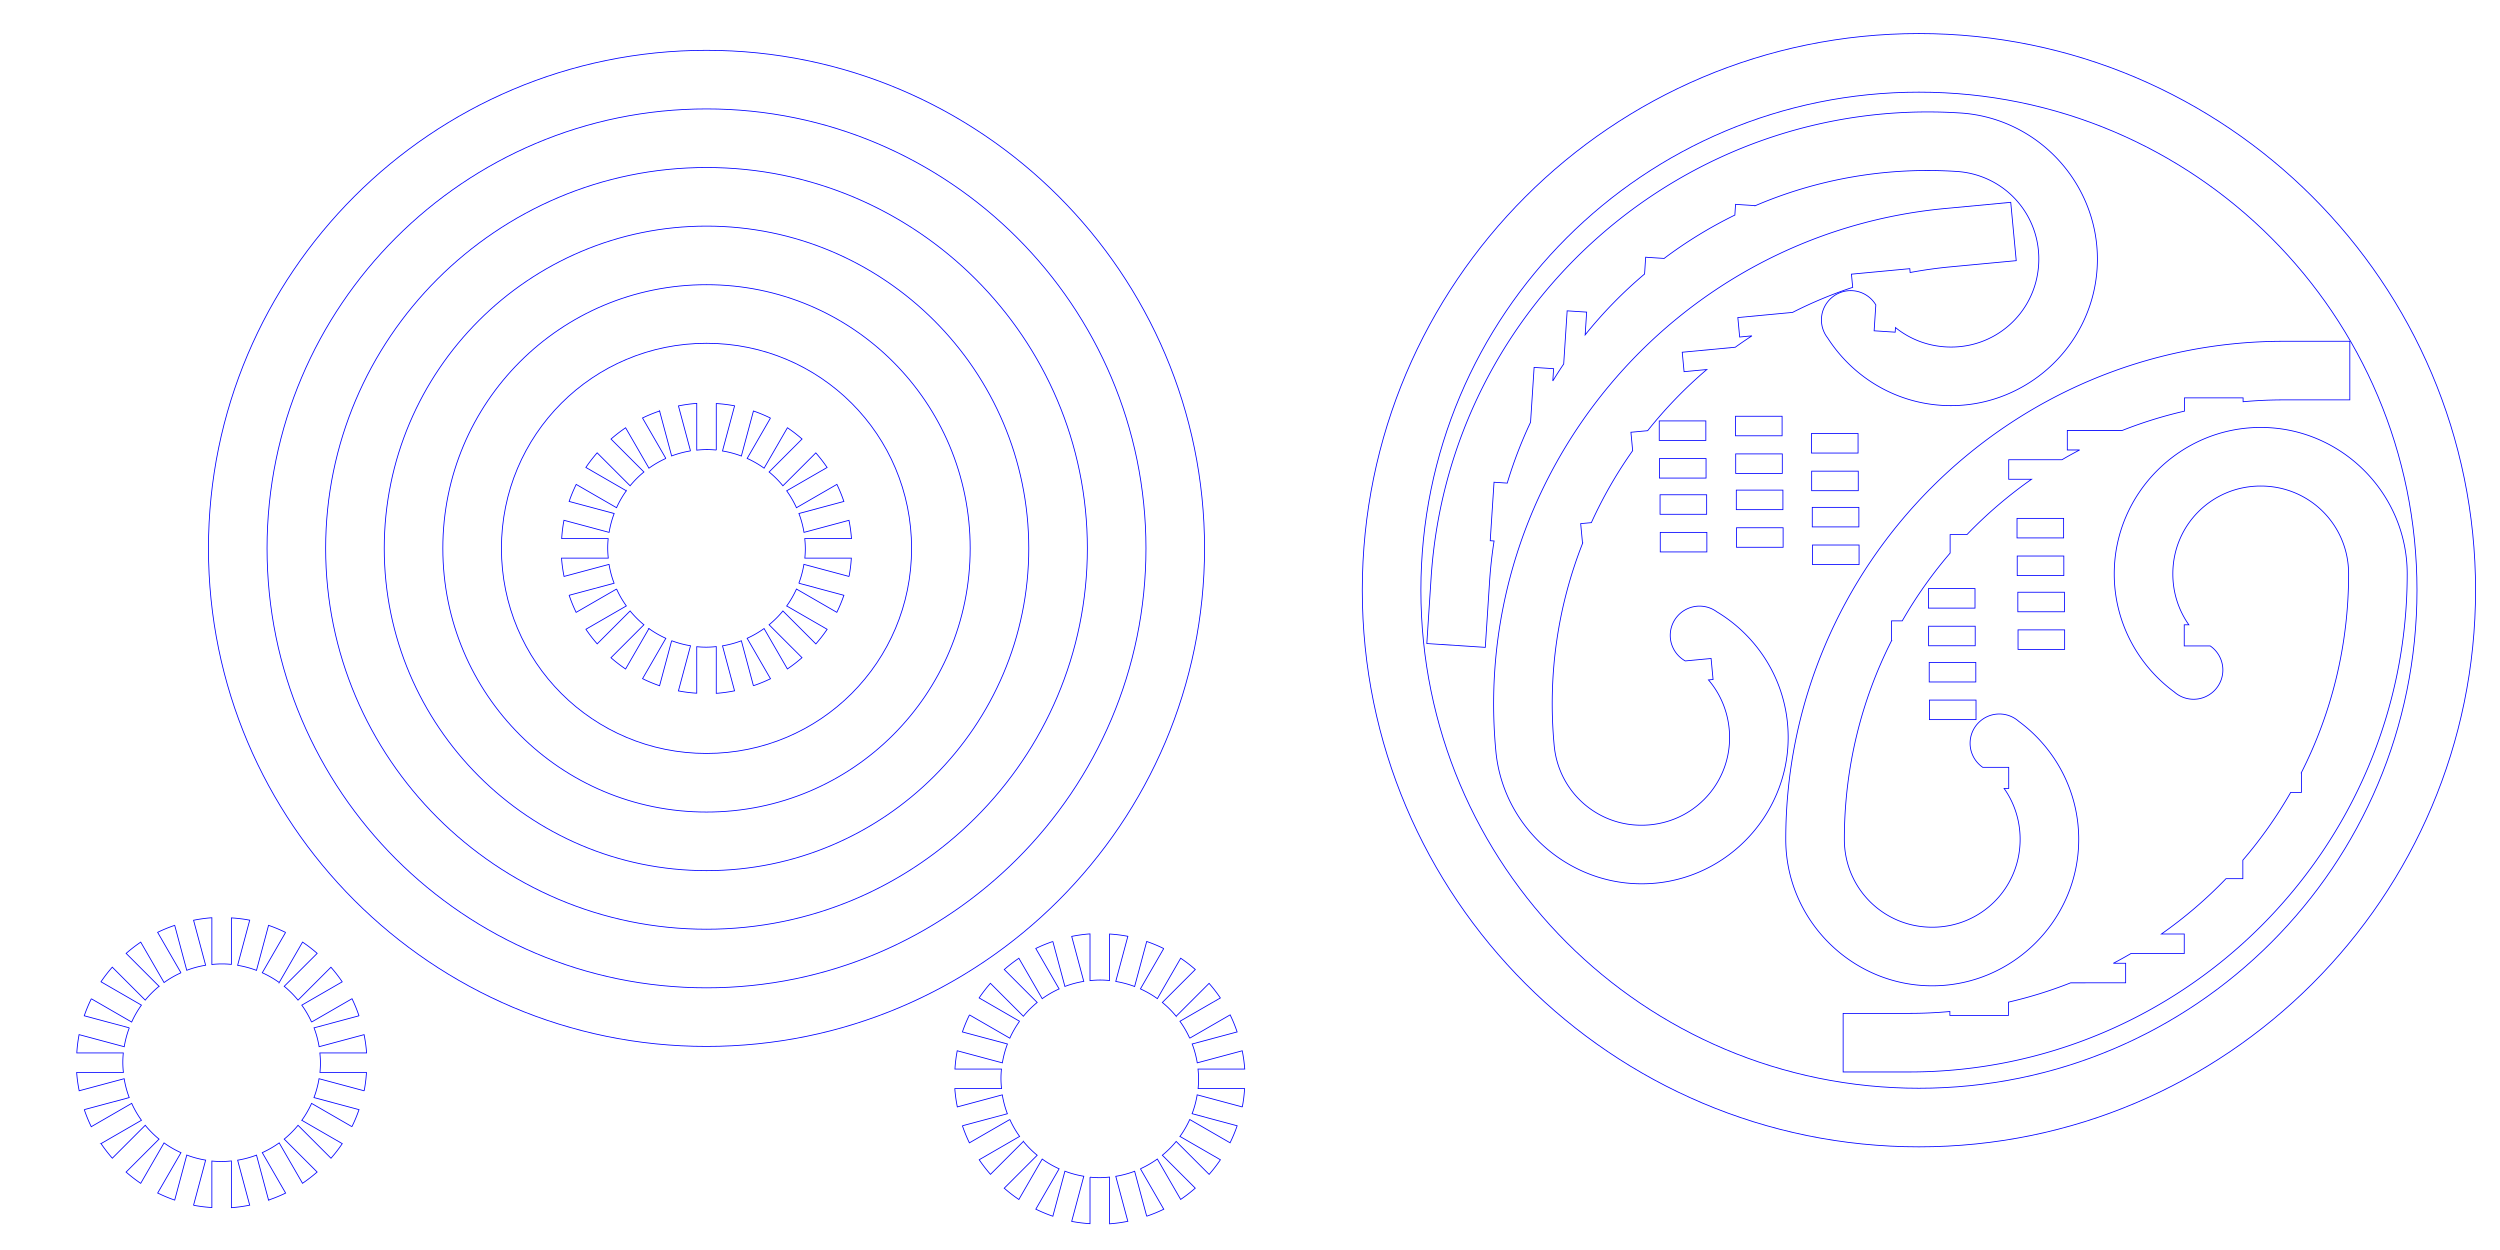 <?xml version="1.0" encoding="UTF-8" standalone="no"?>
<!-- Created with Inkscape (http://www.inkscape.org/) -->

<svg
   xmlns:osb="http://www.openswatchbook.org/uri/2009/osb"
   xmlns:dc="http://purl.org/dc/elements/1.1/"
   xmlns:cc="http://creativecommons.org/ns#"
   xmlns:rdf="http://www.w3.org/1999/02/22-rdf-syntax-ns#"
   xmlns:svg="http://www.w3.org/2000/svg"
   xmlns="http://www.w3.org/2000/svg"
   xmlns:sodipodi="http://sodipodi.sourceforge.net/DTD/sodipodi-0.dtd"
   xmlns:inkscape="http://www.inkscape.org/namespaces/inkscape"
   width="32in"
   height="16in"
   viewBox="0 0 812.8 406.4"
   version="1.1"
   id="svg8"
   inkscape:version="0.92.4 (5da689c313, 2019-01-14)"
   sodipodi:docname="bowl-sketch.svg">
  <defs
     id="defs2">
    <linearGradient
       id="linearGradient874"
       osb:paint="solid">
      <stop
         style="stop-color:#000000;stop-opacity:1;"
         offset="0"
         id="stop872" />
    </linearGradient>
  </defs>
  <sodipodi:namedview
     id="base"
     pagecolor="#ffffff"
     bordercolor="#666666"
     borderopacity="1.0"
     inkscape:pageopacity="0.0"
     inkscape:pageshadow="2"
     inkscape:zoom="0.35355339"
     inkscape:cx="1311.0386"
     inkscape:cy="1125.8637"
     inkscape:document-units="in"
     inkscape:current-layer="layer1"
     showgrid="false"
     inkscape:window-width="1920"
     inkscape:window-height="1017"
     inkscape:window-x="-8"
     inkscape:window-y="-8"
     inkscape:window-maximized="1"
     units="in"
     inkscape:snap-bbox="true"
     inkscape:snap-bbox-midpoints="true"
     inkscape:snap-bbox-edge-midpoints="true"
     inkscape:snap-center="true"
     inkscape:bbox-nodes="true"
     inkscape:snap-smooth-nodes="true"
     inkscape:snap-intersection-paths="true"
     inkscape:snap-midpoints="true"
     inkscape:snap-global="false" />
  <g
     inkscape:label="Layer 1"
     inkscape:groupmode="layer"
     id="layer1"
     transform="translate(0,109.4)">
    <path
       inkscape:connector-curvature="0"
       style="opacity:1;fill:none;fill-opacity:1;stroke:#0000ff;stroke-width:0.265;stroke-linecap:square;stroke-linejoin:miter;stroke-miterlimit:4;stroke-dasharray:none;stroke-opacity:1"
       d="m 226.526,21.752 a 47.247,47.247 0 0 0 -5.948,0.82 l 3.918,14.623 a 32.128,32.128 0 0 0 -6.133,1.646 l -3.915,-14.611 a 47.247,47.247 0 0 0 -5.553,2.27 l 7.59,13.146 a 32.128,32.128 0 0 0 -5.499,3.175 l -7.586,-13.139 a 47.247,47.247 0 0 0 -4.745,3.667 l 10.7,10.7 a 32.128,32.128 0 0 0 -4.492,4.488 l -10.715,-10.715 a 47.247,47.247 0 0 0 -3.667,4.753 l 13.144,7.589 a 32.128,32.128 0 0 0 -3.173,5.5 l -13.112,-7.571 a 47.247,47.247 0 0 0 -2.303,5.537 l 14.643,3.923 a 32.128,32.128 0 0 0 -1.644,6.134 l -14.677,-3.933 a 47.247,47.247 0 0 0 -0.744,5.956 h 15.119 a 32.128,32.128 0 0 0 -0.159,3.175 32.128,32.128 0 0 0 0.19,3.175 H 182.566 a 47.247,47.247 0 0 0 0.82,5.948 l 14.623,-3.918 a 32.128,32.128 0 0 0 1.646,6.133 l -14.612,3.915 a 47.247,47.247 0 0 0 2.27,5.553 l 13.146,-7.59 a 32.128,32.128 0 0 0 3.175,5.499 l -13.139,7.586 a 47.247,47.247 0 0 0 3.667,4.746 l 10.7,-10.7 a 32.128,32.128 0 0 0 4.489,4.492 l -10.715,10.715 a 47.247,47.247 0 0 0 4.753,3.666 l 7.589,-13.144 a 32.128,32.128 0 0 0 5.5,3.174 l -7.571,13.112 a 47.247,47.247 0 0 0 5.536,2.303 l 3.923,-14.643 a 32.128,32.128 0 0 0 6.134,1.644 l -3.933,14.677 a 47.247,47.247 0 0 0 5.956,0.744 v -15.119 a 32.128,32.128 0 0 0 3.175,0.159 32.128,32.128 0 0 0 3.175,-0.19 v 15.197 a 47.247,47.247 0 0 0 5.947,-0.82 l -3.918,-14.623 a 32.128,32.128 0 0 0 6.133,-1.646 l 3.915,14.611 a 47.247,47.247 0 0 0 5.553,-2.27 l -7.59,-13.147 a 32.128,32.128 0 0 0 5.499,-3.175 l 7.586,13.139 a 47.247,47.247 0 0 0 4.746,-3.667 L 250.047,93.724 a 32.128,32.128 0 0 0 4.492,-4.489 l 10.715,10.715 a 47.247,47.247 0 0 0 3.667,-4.753 l -13.145,-7.589 a 32.128,32.128 0 0 0 3.173,-5.5 l 13.113,7.571 a 47.247,47.247 0 0 0 2.303,-5.536 l -14.643,-3.924 a 32.128,32.128 0 0 0 1.645,-6.133 l 14.677,3.933 a 47.247,47.247 0 0 0 0.744,-5.956 H 261.67 a 32.128,32.128 0 0 0 0.159,-3.175 32.128,32.128 0 0 0 -0.19,-3.175 h 15.196 a 47.247,47.247 0 0 0 -0.82,-5.948 l -14.622,3.918 a 32.128,32.128 0 0 0 -1.646,-6.133 l 14.611,-3.915 a 47.247,47.247 0 0 0 -2.269,-5.553 l -13.147,7.59 a 32.128,32.128 0 0 0 -3.176,-5.499 l 13.14,-7.586 a 47.247,47.247 0 0 0 -3.668,-4.745 l -10.7,10.7 a 32.128,32.128 0 0 0 -4.489,-4.492 l 10.715,-10.715 a 47.247,47.247 0 0 0 -4.754,-3.666 l -7.589,13.144 a 32.128,32.128 0 0 0 -5.5,-3.173 l 7.571,-13.113 a 47.247,47.247 0 0 0 -5.536,-2.303 l -3.924,14.643 a 32.128,32.128 0 0 0 -6.133,-1.644 l 3.933,-14.677 a 47.247,47.247 0 0 0 -5.956,-0.744 v 15.119 a 32.128,32.128 0 0 0 -3.175,-0.159 32.128,32.128 0 0 0 -3.175,0.19 z"
       id="path872" />
    <rect
       style="opacity:1;fill:none;fill-opacity:1;stroke:#0000ff;stroke-width:0.265;stroke-linecap:square;stroke-linejoin:miter;stroke-miterlimit:4;stroke-dasharray:none;stroke-opacity:1"
       id="rect974"
       width="15.15"
       height="6.35"
       x="589.008"
       y="43.784" />
    <rect
       y="31.547"
       x="588.942"
       height="6.35"
       width="15.15"
       id="rect976"
       style="opacity:1;fill:none;fill-opacity:1;stroke:#0000ff;stroke-width:0.265;stroke-linecap:square;stroke-linejoin:miter;stroke-miterlimit:4;stroke-dasharray:none;stroke-opacity:1" />
    <rect
       y="67.795"
       x="589.273"
       height="6.35"
       width="15.15"
       id="rect978"
       style="opacity:1;fill:none;fill-opacity:1;stroke:#0000ff;stroke-width:0.265;stroke-linecap:square;stroke-linejoin:miter;stroke-miterlimit:4;stroke-dasharray:none;stroke-opacity:1" />
    <rect
       style="opacity:1;fill:none;fill-opacity:1;stroke:#0000ff;stroke-width:0.265;stroke-linecap:square;stroke-linejoin:miter;stroke-miterlimit:4;stroke-dasharray:none;stroke-opacity:1"
       id="rect980"
       width="15.15"
       height="6.35"
       x="589.207"
       y="55.558" />
    <rect
       y="38.171"
       x="564.312"
       height="6.35"
       width="15.15"
       id="rect982"
       style="opacity:1;fill:none;fill-opacity:1;stroke:#0000ff;stroke-width:0.265;stroke-linecap:square;stroke-linejoin:miter;stroke-miterlimit:4;stroke-dasharray:none;stroke-opacity:1" />
    <rect
       style="opacity:1;fill:none;fill-opacity:1;stroke:#0000ff;stroke-width:0.265;stroke-linecap:square;stroke-linejoin:miter;stroke-miterlimit:4;stroke-dasharray:none;stroke-opacity:1"
       id="rect984"
       width="15.15"
       height="6.35"
       x="564.246"
       y="25.934" />
    <rect
       style="opacity:1;fill:none;fill-opacity:1;stroke:#0000ff;stroke-width:0.265;stroke-linecap:square;stroke-linejoin:miter;stroke-miterlimit:4;stroke-dasharray:none;stroke-opacity:1"
       id="rect986"
       width="15.15"
       height="6.35"
       x="564.577"
       y="62.182" />
    <rect
       y="49.945"
       x="564.511"
       height="6.35"
       width="15.15"
       id="rect988"
       style="opacity:1;fill:none;fill-opacity:1;stroke:#0000ff;stroke-width:0.265;stroke-linecap:square;stroke-linejoin:miter;stroke-miterlimit:4;stroke-dasharray:none;stroke-opacity:1" />
    <rect
       style="opacity:1;fill:none;fill-opacity:1;stroke:#0000ff;stroke-width:0.265;stroke-linecap:square;stroke-linejoin:miter;stroke-miterlimit:4;stroke-dasharray:none;stroke-opacity:1"
       id="rect990"
       width="15.15"
       height="6.35"
       x="539.521"
       y="39.683" />
    <rect
       y="27.446"
       x="539.454"
       height="6.35"
       width="15.15"
       id="rect992"
       style="opacity:1;fill:none;fill-opacity:1;stroke:#0000ff;stroke-width:0.265;stroke-linecap:square;stroke-linejoin:miter;stroke-miterlimit:4;stroke-dasharray:none;stroke-opacity:1" />
    <rect
       y="63.694"
       x="539.785"
       height="6.35"
       width="15.15"
       id="rect994"
       style="opacity:1;fill:none;fill-opacity:1;stroke:#0000ff;stroke-width:0.265;stroke-linecap:square;stroke-linejoin:miter;stroke-miterlimit:4;stroke-dasharray:none;stroke-opacity:1" />
    <rect
       style="opacity:1;fill:none;fill-opacity:1;stroke:#0000ff;stroke-width:0.265;stroke-linecap:square;stroke-linejoin:miter;stroke-miterlimit:4;stroke-dasharray:none;stroke-opacity:1"
       id="rect996"
       width="15.15"
       height="6.35"
       x="539.719"
       y="51.457" />
    <rect
       y="94.199"
       x="627.029"
       height="6.35"
       width="15.15"
       id="rect998"
       style="opacity:1;fill:none;fill-opacity:1;stroke:#0000ff;stroke-width:0.265;stroke-linecap:square;stroke-linejoin:miter;stroke-miterlimit:4;stroke-dasharray:none;stroke-opacity:1" />
    <rect
       style="opacity:1;fill:none;fill-opacity:1;stroke:#0000ff;stroke-width:0.265;stroke-linecap:square;stroke-linejoin:miter;stroke-miterlimit:4;stroke-dasharray:none;stroke-opacity:1"
       id="rect1000"
       width="15.15"
       height="6.35"
       x="626.963"
       y="81.962" />
    <rect
       style="opacity:1;fill:none;fill-opacity:1;stroke:#0000ff;stroke-width:0.265;stroke-linecap:square;stroke-linejoin:miter;stroke-miterlimit:4;stroke-dasharray:none;stroke-opacity:1"
       id="rect1002"
       width="15.15"
       height="6.35"
       x="627.294"
       y="118.21" />
    <rect
       y="105.973"
       x="627.228"
       height="6.35"
       width="15.15"
       id="rect1004"
       style="opacity:1;fill:none;fill-opacity:1;stroke:#0000ff;stroke-width:0.265;stroke-linecap:square;stroke-linejoin:miter;stroke-miterlimit:4;stroke-dasharray:none;stroke-opacity:1" />
    <rect
       style="opacity:1;fill:none;fill-opacity:1;stroke:#0000ff;stroke-width:0.265;stroke-linecap:square;stroke-linejoin:miter;stroke-miterlimit:4;stroke-dasharray:none;stroke-opacity:1"
       id="rect1006"
       width="15.15"
       height="6.35"
       x="655.841"
       y="71.375" />
    <rect
       y="59.138"
       x="655.775"
       height="6.35"
       width="15.15"
       id="rect1008"
       style="opacity:1;fill:none;fill-opacity:1;stroke:#0000ff;stroke-width:0.265;stroke-linecap:square;stroke-linejoin:miter;stroke-miterlimit:4;stroke-dasharray:none;stroke-opacity:1" />
    <rect
       y="95.385"
       x="656.106"
       height="6.35"
       width="15.15"
       id="rect1010"
       style="opacity:1;fill:none;fill-opacity:1;stroke:#0000ff;stroke-width:0.265;stroke-linecap:square;stroke-linejoin:miter;stroke-miterlimit:4;stroke-dasharray:none;stroke-opacity:1" />
    <rect
       style="opacity:1;fill:none;fill-opacity:1;stroke:#0000ff;stroke-width:0.265;stroke-linecap:square;stroke-linejoin:miter;stroke-miterlimit:4;stroke-dasharray:none;stroke-opacity:1"
       id="rect1012"
       width="15.15"
       height="6.35"
       x="656.039"
       y="83.148" />
    <path
       style="color:#000000;font-style:normal;font-variant:normal;font-weight:normal;font-stretch:normal;font-size:medium;line-height:normal;font-family:sans-serif;font-variant-ligatures:normal;font-variant-position:normal;font-variant-caps:normal;font-variant-numeric:normal;font-variant-alternates:normal;font-feature-settings:normal;text-indent:0;text-align:start;text-decoration:none;text-decoration-line:none;text-decoration-style:solid;text-decoration-color:#000000;letter-spacing:normal;word-spacing:normal;text-transform:none;writing-mode:lr-tb;direction:ltr;text-orientation:mixed;dominant-baseline:auto;baseline-shift:baseline;text-anchor:start;white-space:normal;shape-padding:0;clip-rule:nonzero;display:inline;overflow:visible;visibility:visible;opacity:1;isolation:auto;mix-blend-mode:normal;color-interpolation:sRGB;color-interpolation-filters:linearRGB;solid-color:#000000;solid-opacity:1;vector-effect:none;fill:none;fill-opacity:1;fill-rule:nonzero;stroke:#0000ff;stroke-width:0.265;stroke-linecap:square;stroke-linejoin:miter;stroke-miterlimit:4;stroke-dasharray:none;stroke-dashoffset:0;stroke-opacity:1;color-rendering:auto;image-rendering:auto;shape-rendering:auto;text-rendering:auto;enable-background:accumulate"
       d="m 229.699,-93.038 c -89.316,1e-5 -161.924,72.61 -161.924,161.926 0,89.316 72.608,161.924 161.924,161.924 89.316,0 161.926,-72.608 161.926,-161.924 0,-89.316 -72.61,-161.926 -161.926,-161.926 z"
       id="circle845"
       inkscape:connector-curvature="0"
       sodipodi:nodetypes="sssss" />
    <path
       style="color:#000000;font-style:normal;font-variant:normal;font-weight:normal;font-stretch:normal;font-size:medium;line-height:normal;font-family:sans-serif;font-variant-ligatures:normal;font-variant-position:normal;font-variant-caps:normal;font-variant-numeric:normal;font-variant-alternates:normal;font-feature-settings:normal;text-indent:0;text-align:start;text-decoration:none;text-decoration-line:none;text-decoration-style:solid;text-decoration-color:#000000;letter-spacing:normal;word-spacing:normal;text-transform:none;writing-mode:lr-tb;direction:ltr;text-orientation:mixed;dominant-baseline:auto;baseline-shift:baseline;text-anchor:start;white-space:normal;shape-padding:0;clip-rule:nonzero;display:inline;overflow:visible;visibility:visible;opacity:1;isolation:auto;mix-blend-mode:normal;color-interpolation:sRGB;color-interpolation-filters:linearRGB;solid-color:#000000;solid-opacity:1;vector-effect:none;fill:none;fill-opacity:1;fill-rule:nonzero;stroke:#0000ff;stroke-width:0.265;stroke-linecap:square;stroke-linejoin:miter;stroke-miterlimit:4;stroke-dasharray:none;stroke-dashoffset:0;stroke-opacity:1;color-rendering:auto;image-rendering:auto;shape-rendering:auto;text-rendering:auto;enable-background:accumulate"
       d="m 229.699,-73.99 c -78.795,0 -142.875,64.082 -142.875,142.877 0,78.795 64.08,142.875 142.875,142.875 78.795,0 142.877,-64.08 142.877,-142.875 0,-78.795 -64.082,-142.877 -142.877,-142.877 z"
       id="circle847"
       inkscape:connector-curvature="0"
       sodipodi:nodetypes="sssss" />
    <path
       style="color:#000000;font-style:normal;font-variant:normal;font-weight:normal;font-stretch:normal;font-size:medium;line-height:normal;font-family:sans-serif;font-variant-ligatures:normal;font-variant-position:normal;font-variant-caps:normal;font-variant-numeric:normal;font-variant-alternates:normal;font-feature-settings:normal;text-indent:0;text-align:start;text-decoration:none;text-decoration-line:none;text-decoration-style:solid;text-decoration-color:#000000;letter-spacing:normal;word-spacing:normal;text-transform:none;writing-mode:lr-tb;direction:ltr;text-orientation:mixed;dominant-baseline:auto;baseline-shift:baseline;text-anchor:start;white-space:normal;shape-padding:0;clip-rule:nonzero;display:inline;overflow:visible;visibility:visible;opacity:1;isolation:auto;mix-blend-mode:normal;color-interpolation:sRGB;color-interpolation-filters:linearRGB;solid-color:#000000;solid-opacity:1;vector-effect:none;fill:none;fill-opacity:1;fill-rule:nonzero;stroke:#0000ff;stroke-width:0.265;stroke-linecap:square;stroke-linejoin:miter;stroke-miterlimit:4;stroke-dasharray:none;stroke-dashoffset:0;stroke-opacity:1;color-rendering:auto;image-rendering:auto;shape-rendering:auto;text-rendering:auto;enable-background:accumulate"
       d="m 229.699,-54.939 c -68.274,0 -123.824,55.552 -123.824,123.826 0,68.274 55.55,123.824 123.824,123.824 68.274,0 123.826,-55.55 123.826,-123.824 0,-68.274 -55.552,-123.826 -123.826,-123.826 z"
       id="circle849"
       inkscape:connector-curvature="0"
       sodipodi:nodetypes="sssss" />
    <path
       style="color:#000000;font-style:normal;font-variant:normal;font-weight:normal;font-stretch:normal;font-size:medium;line-height:normal;font-family:sans-serif;font-variant-ligatures:normal;font-variant-position:normal;font-variant-caps:normal;font-variant-numeric:normal;font-variant-alternates:normal;font-feature-settings:normal;text-indent:0;text-align:start;text-decoration:none;text-decoration-line:none;text-decoration-style:solid;text-decoration-color:#000000;letter-spacing:normal;word-spacing:normal;text-transform:none;writing-mode:lr-tb;direction:ltr;text-orientation:mixed;dominant-baseline:auto;baseline-shift:baseline;text-anchor:start;white-space:normal;shape-padding:0;clip-rule:nonzero;display:inline;overflow:visible;visibility:visible;opacity:1;isolation:auto;mix-blend-mode:normal;color-interpolation:sRGB;color-interpolation-filters:linearRGB;solid-color:#000000;solid-opacity:1;vector-effect:none;fill:none;fill-opacity:1;fill-rule:nonzero;stroke:#0000ff;stroke-width:0.265;stroke-linecap:square;stroke-linejoin:miter;stroke-miterlimit:4;stroke-dasharray:none;stroke-dashoffset:0;stroke-opacity:1;color-rendering:auto;image-rendering:auto;shape-rendering:auto;text-rendering:auto;enable-background:accumulate"
       d="m 229.699,-35.888 c -57.753,0 -104.773,47.023 -104.773,104.775 0,57.753 47.021,104.774 104.773,104.774 57.753,0 104.775,-47.021 104.775,-104.774 0,-57.753 -47.023,-104.775 -104.775,-104.775 z m 0,19.049 c 47.457,0 85.727,38.269 85.727,85.727 0,47.458 -38.269,85.725 -85.727,85.725 -47.457,0 -85.725,-38.267 -85.725,-85.725 0,-47.457 38.267,-85.727 85.725,-85.727 z"
       id="circle851"
       inkscape:connector-curvature="0" />
    <path
       style="color:#000000;font-style:normal;font-variant:normal;font-weight:normal;font-stretch:normal;font-size:medium;line-height:normal;font-family:sans-serif;font-variant-ligatures:normal;font-variant-position:normal;font-variant-caps:normal;font-variant-numeric:normal;font-variant-alternates:normal;font-feature-settings:normal;text-indent:0;text-align:start;text-decoration:none;text-decoration-line:none;text-decoration-style:solid;text-decoration-color:#000000;letter-spacing:normal;word-spacing:normal;text-transform:none;writing-mode:lr-tb;direction:ltr;text-orientation:mixed;dominant-baseline:auto;baseline-shift:baseline;text-anchor:start;white-space:normal;shape-padding:0;clip-rule:nonzero;display:inline;overflow:visible;visibility:visible;opacity:1;isolation:auto;mix-blend-mode:normal;color-interpolation:sRGB;color-interpolation-filters:linearRGB;solid-color:#000000;solid-opacity:1;vector-effect:none;fill:none;fill-opacity:1;fill-rule:nonzero;stroke:#0000ff;stroke-width:0.265;stroke-linecap:square;stroke-linejoin:miter;stroke-miterlimit:4;stroke-dasharray:none;stroke-dashoffset:0;stroke-opacity:1;color-rendering:auto;image-rendering:auto;shape-rendering:auto;text-rendering:auto;enable-background:accumulate"
       d="m 229.699,2.211 c 36.936,0 66.676,29.739 66.676,66.676 0,36.936 -29.739,66.674 -66.676,66.674 -36.936,0 -66.674,-29.738 -66.674,-66.674 0,-36.936 29.737,-66.676 66.674,-66.676 z"
       id="circle853"
       inkscape:connector-curvature="0"
       sodipodi:nodetypes="sssss" />
    <path
       style="opacity:1;fill:none;fill-opacity:1;stroke:#0000ff;stroke-width:0.265;stroke-linecap:square;stroke-linejoin:miter;stroke-miterlimit:4;stroke-dasharray:none;stroke-opacity:1"
       d="m 735.007,29.57 c -26.19,0 -47.625,21.435 -47.625,47.625 0,15.684 7.691,29.659 19.484,38.35 a 9.525,9.525 0 0 0 6.308,2.4 9.525,9.525 0 0 0 9.525,-9.525 9.525,9.525 0 0 0 -4.124,-7.822 h -8.434 v -6.858 h 1.501 C 708.355,89.085 706.431,83.384 706.431,77.195 c 0,-15.894 12.682,-28.574 28.577,-28.574 15.894,0 28.573,12.679 28.574,28.573 v 10e-4 c 0,23.294 -5.55,45.268 -15.401,64.679 h 0.061 v 6.35 h -3.49 c -4.495,7.844 -9.71,15.22 -15.56,22.035 v 6.011 h -5.465 c -6.395,6.649 -13.429,12.68 -21.005,17.992 h 7.42 v 6.35 h -17.319 c -1.884,1.101 -3.796,2.159 -5.734,3.175 h 4.002 v 6.35 H 673.217 c -6.519,2.571 -13.275,4.677 -20.225,6.279 v 4.305 h -19.05 v -1.256 c -4.358,0.399 -8.772,0.605 -13.235,0.605 h -10e-4 -21.463 v 19.05 h 21.463 v -10e-4 h 10e-4 c 89.316,0 161.923,-72.608 161.923,-161.924 h 0.003 c 0,-26.19 -21.435,-47.625 -47.625,-47.625 z"
       id="path925"
       inkscape:connector-curvature="0" />
    <path
       style="color:#000000;font-style:normal;font-variant:normal;font-weight:normal;font-stretch:normal;font-size:medium;line-height:normal;font-family:sans-serif;font-variant-ligatures:normal;font-variant-position:normal;font-variant-caps:normal;font-variant-numeric:normal;font-variant-alternates:normal;font-feature-settings:normal;text-indent:0;text-align:start;text-decoration:none;text-decoration-line:none;text-decoration-style:solid;text-decoration-color:#000000;letter-spacing:normal;word-spacing:normal;text-transform:none;writing-mode:lr-tb;direction:ltr;text-orientation:mixed;dominant-baseline:auto;baseline-shift:baseline;text-anchor:start;white-space:normal;shape-padding:0;clip-rule:nonzero;display:inline;overflow:visible;visibility:visible;opacity:1;isolation:auto;mix-blend-mode:normal;color-interpolation:sRGB;color-interpolation-filters:linearRGB;solid-color:#000000;solid-opacity:1;vector-effect:none;fill:none;fill-opacity:1;fill-rule:nonzero;stroke:#0000ff;stroke-width:0.265;stroke-linecap:square;stroke-linejoin:miter;stroke-miterlimit:4;stroke-dasharray:none;stroke-dashoffset:0;stroke-opacity:1;color-rendering:auto;image-rendering:auto;shape-rendering:auto;text-rendering:auto;enable-background:accumulate"
       d="m 623.883,-98.488 c -99.837,0 -180.975,81.138 -180.975,180.975 0,99.837 81.138,180.975 180.975,180.975 99.837,0 180.975,-81.138 180.975,-180.975 0,-99.837 -81.138,-180.975 -180.975,-180.975 z m 0,19.051 c 89.542,0 161.926,72.382 161.926,161.924 0,89.542 -72.384,161.926 -161.926,161.926 -89.542,0 -161.924,-72.384 -161.924,-161.926 0,-89.542 72.382,-161.924 161.924,-161.924 z"
       id="circle992"
       inkscape:connector-curvature="0" />
    <path
       id="path994"
       d="m 628.209,211.108 c 26.19,0 47.625,-21.435 47.625,-47.625 0,-15.684 -7.691,-29.659 -19.484,-38.35 a 9.525,9.525 0 0 0 -6.308,-2.4 9.525,9.525 0 0 0 -9.525,9.525 9.525,9.525 0 0 0 4.124,7.822 h 8.434 v 6.858 h -1.501 c 3.288,4.655 5.212,10.356 5.212,16.545 0,15.894 -12.682,28.574 -28.577,28.574 -15.894,0 -28.573,-12.679 -28.574,-28.573 v -0.001 c 0,-23.294 5.55,-45.268 15.401,-64.679 h -0.061 v -6.35 h 3.49 c 4.495,-7.844 9.71,-15.22 15.56,-22.035 v -6.011 h 5.465 c 6.395,-6.649 13.429,-12.68 21.005,-17.992 h -7.42 v -6.35 h 17.319 c 1.884,-1.101 3.796,-2.159 5.734,-3.175 h -4.002 v -6.35 h 17.875 c 6.519,-2.571 13.275,-4.677 20.225,-6.279 v -4.305 h 19.05 v 1.256 c 4.358,-0.399 8.772,-0.605 13.235,-0.605 h 10e-4 21.463 V 1.558 h -21.463 v 10e-4 h -10e-4 c -89.316,0 -161.923,72.608 -161.923,161.924 h -0.003 c 0,26.19 21.435,47.625 47.625,47.625 z"
       style="opacity:1;fill:none;fill-opacity:1;stroke:#0000ff;stroke-width:0.265;stroke-linecap:square;stroke-linejoin:miter;stroke-miterlimit:4;stroke-dasharray:none;stroke-opacity:1"
       inkscape:connector-curvature="0" />
    <path
       inkscape:connector-curvature="0"
       style="opacity:1;fill:none;fill-opacity:1;stroke:#0000ff;stroke-width:0.265;stroke-linecap:square;stroke-linejoin:miter;stroke-miterlimit:4;stroke-dasharray:none;stroke-opacity:1"
       d="m 538.213,177.736 c 26.074,-2.455 45.406,-25.806 42.95,-51.88 -1.47,-15.615 -10.438,-28.807 -22.994,-36.354 a 9.525,9.525 0 0 0 -6.505,-1.798 9.525,9.525 0 0 0 -8.59,10.376 9.525,9.525 0 0 0 4.839,7.401 l 8.396,-0.791 0.643,6.828 -1.495,0.141 c 3.71,4.326 6.16,9.822 6.74,15.984 1.49,15.824 -9.947,29.637 -25.772,31.127 -15.824,1.49 -29.636,-9.944 -31.127,-25.768 l -10e-5,-9.9e-4 c -2.184,-23.191 1.282,-45.589 9.269,-65.838 l -0.061,0.006 -0.595,-6.322 3.475,-0.327 c 3.739,-8.231 8.24,-16.063 13.425,-23.397 l -0.564,-5.985 5.441,-0.512 c 5.744,-7.219 12.181,-13.883 19.226,-19.882 l -7.387,0.696 -0.595,-6.322 17.243,-1.624 c 1.772,-1.273 3.577,-2.505 5.411,-3.699 l -3.985,0.375 -0.595,-6.322 17.796,-1.676 c 6.25,-3.171 12.778,-5.901 19.547,-8.147 l -0.404,-4.286 18.966,-1.786 0.118,1.251 c 4.301,-0.806 8.677,-1.425 13.12,-1.843 l 10e-4,-10e-5 21.368,-2.012 -1.786,-18.966 -21.368,2.012 9e-5,0.001 -10e-4,9e-5 c -88.923,8.373 -154.403,87.469 -146.03,176.391 l -0.003,2.8e-4 c 2.455,26.074 25.806,45.406 51.88,42.95 z"
       id="path996" />
    <path
       id="path998"
       d="m 681.809,-22.052 c -1.7,26.135 -24.481,46.133 -50.615,44.434 -15.651,-1.018 -29.097,-9.6 -37.004,-21.932 a 9.525,9.525 0 0 1 -1.986,-6.451 9.525,9.525 0 0 1 10.123,-8.887 9.525,9.525 0 0 1 7.538,4.623 l -0.547,8.416 6.844,0.445 0.097,-1.498 c 4.432,3.583 9.996,5.873 16.172,6.275 15.861,1.032 29.337,-10.801 30.368,-26.662 1.031,-15.86 -10.798,-29.336 -26.658,-30.368 l -10e-4,-6e-5 c -23.245,-1.512 -45.533,2.6 -65.542,11.171 l 0.004,-0.061 -6.337,-0.412 -0.227,3.483 c -8.119,3.976 -15.818,8.702 -22.999,14.097 l -5.998,-0.39 -0.355,5.453 c -7.05,5.95 -13.525,12.578 -19.317,19.793 l 0.482,-7.404 -6.337,-0.412 -1.124,17.282 c -1.221,1.808 -2.4,3.648 -3.54,5.515 l 0.26,-3.994 -6.337,-0.412 -1.16,17.837 c -2.989,6.339 -5.529,12.943 -7.578,19.775 l -4.296,-0.279 -1.236,19.01 1.254,0.082 c -0.681,4.322 -1.173,8.714 -1.463,13.168 l -7e-5,0.001 -1.393,21.418 -19.01,-1.236 1.393,-21.418 9.9e-4,7e-5 7e-5,-0.001 c 5.796,-89.128 82.963,-156.87 172.091,-151.074 l 1.9e-4,-0.003 c 26.135,1.7 46.133,24.481 44.434,50.615 z"
       style="opacity:1;fill:none;fill-opacity:1;stroke:#0000ff;stroke-width:0.265;stroke-linecap:square;stroke-linejoin:miter;stroke-miterlimit:4;stroke-dasharray:none;stroke-opacity:1"
       inkscape:connector-curvature="0" />
    <path
       id="path850"
       d="m 354.383,194.223 a 47.247,47.247 0 0 0 -5.948,0.82 l 3.918,14.623 a 32.128,32.128 0 0 0 -6.133,1.646 l -3.915,-14.611 a 47.247,47.247 0 0 0 -5.553,2.27 l 7.59,13.146 a 32.128,32.128 0 0 0 -5.499,3.175 l -7.586,-13.139 a 47.247,47.247 0 0 0 -4.745,3.667 l 10.7,10.7 a 32.128,32.128 0 0 0 -4.492,4.488 l -10.715,-10.715 a 47.247,47.247 0 0 0 -3.667,4.753 l 13.144,7.589 a 32.128,32.128 0 0 0 -3.173,5.5 l -13.112,-7.571 a 47.247,47.247 0 0 0 -2.303,5.537 l 14.643,3.923 a 32.128,32.128 0 0 0 -1.644,6.134 l -14.677,-3.933 a 47.247,47.247 0 0 0 -0.744,5.956 h 15.119 a 32.128,32.128 0 0 0 -0.159,3.175 32.128,32.128 0 0 0 0.19,3.175 h -15.196 a 47.247,47.247 0 0 0 0.82,5.948 l 14.623,-3.918 a 32.128,32.128 0 0 0 1.646,6.133 l -14.612,3.915 a 47.247,47.247 0 0 0 2.27,5.553 l 13.146,-7.59 a 32.128,32.128 0 0 0 3.175,5.499 l -13.139,7.586 a 47.247,47.247 0 0 0 3.667,4.746 l 10.7,-10.7 a 32.128,32.128 0 0 0 4.489,4.492 l -10.715,10.715 a 47.247,47.247 0 0 0 4.753,3.666 l 7.589,-13.144 a 32.128,32.128 0 0 0 5.5,3.174 l -7.571,13.112 a 47.247,47.247 0 0 0 5.536,2.303 l 3.923,-14.643 a 32.128,32.128 0 0 0 6.134,1.644 l -3.933,14.677 a 47.247,47.247 0 0 0 5.956,0.744 v -15.119 a 32.128,32.128 0 0 0 3.175,0.159 32.128,32.128 0 0 0 3.175,-0.19 v 15.196 a 47.247,47.247 0 0 0 5.947,-0.82 l -3.918,-14.623 a 32.128,32.128 0 0 0 6.133,-1.646 l 3.915,14.611 a 47.247,47.247 0 0 0 5.553,-2.27 l -7.59,-13.146 a 32.128,32.128 0 0 0 5.499,-3.175 l 7.586,13.139 a 47.247,47.247 0 0 0 4.746,-3.667 l -10.7,-10.7 a 32.128,32.128 0 0 0 4.492,-4.489 l 10.715,10.715 a 47.247,47.247 0 0 0 3.667,-4.753 l -13.145,-7.589 a 32.128,32.128 0 0 0 3.173,-5.5 l 13.113,7.571 a 47.247,47.247 0 0 0 2.303,-5.536 l -14.643,-3.924 a 32.128,32.128 0 0 0 1.645,-6.133 l 14.677,3.933 a 47.247,47.247 0 0 0 0.744,-5.956 h -15.119 a 32.128,32.128 0 0 0 0.159,-3.175 32.128,32.128 0 0 0 -0.19,-3.175 h 15.196 a 47.247,47.247 0 0 0 -0.82,-5.948 l -14.622,3.918 a 32.128,32.128 0 0 0 -1.646,-6.133 l 14.611,-3.915 a 47.247,47.247 0 0 0 -2.269,-5.553 l -13.147,7.59 a 32.128,32.128 0 0 0 -3.176,-5.499 l 13.14,-7.586 a 47.247,47.247 0 0 0 -3.668,-4.745 l -10.7,10.7 a 32.128,32.128 0 0 0 -4.489,-4.492 l 10.715,-10.715 a 47.247,47.247 0 0 0 -4.754,-3.666 l -7.589,13.144 a 32.128,32.128 0 0 0 -5.5,-3.173 l 7.571,-13.113 a 47.247,47.247 0 0 0 -5.536,-2.303 l -3.924,14.643 a 32.128,32.128 0 0 0 -6.133,-1.644 l 3.933,-14.677 a 47.247,47.247 0 0 0 -5.956,-0.744 V 209.388 a 32.128,32.128 0 0 0 -3.175,-0.159 32.128,32.128 0 0 0 -3.175,0.19 z"
       style="opacity:1;fill:none;fill-opacity:1;stroke:#0000ff;stroke-width:0.265;stroke-linecap:square;stroke-linejoin:miter;stroke-miterlimit:4;stroke-dasharray:none;stroke-opacity:1"
       inkscape:connector-curvature="0" />
    <path
       inkscape:connector-curvature="0"
       style="opacity:1;fill:none;fill-opacity:1;stroke:#0000ff;stroke-width:0.265;stroke-linecap:square;stroke-linejoin:miter;stroke-miterlimit:4;stroke-dasharray:none;stroke-opacity:1"
       d="m 68.881,188.975 a 47.247,47.247 0 0 0 -5.948,0.82 l 3.918,14.623 a 32.128,32.128 0 0 0 -6.133,1.646 l -3.915,-14.611 a 47.247,47.247 0 0 0 -5.553,2.27 l 7.59,13.146 a 32.128,32.128 0 0 0 -5.499,3.175 l -7.586,-13.139 a 47.247,47.247 0 0 0 -4.745,3.667 l 10.7,10.7 a 32.128,32.128 0 0 0 -4.492,4.488 l -10.715,-10.715 a 47.247,47.247 0 0 0 -3.667,4.753 l 13.144,7.589 a 32.128,32.128 0 0 0 -3.173,5.5 l -13.112,-7.571 a 47.247,47.247 0 0 0 -2.303,5.537 l 14.643,3.923 a 32.128,32.128 0 0 0 -1.644,6.134 l -14.677,-3.933 a 47.247,47.247 0 0 0 -0.744,5.956 h 15.119 a 32.128,32.128 0 0 0 -0.159,3.175 32.128,32.128 0 0 0 0.19,3.175 h -15.196 a 47.247,47.247 0 0 0 0.82,5.948 l 14.623,-3.918 a 32.128,32.128 0 0 0 1.646,6.133 l -14.612,3.915 a 47.247,47.247 0 0 0 2.27,5.553 l 13.146,-7.59 a 32.128,32.128 0 0 0 3.175,5.499 l -13.139,7.586 a 47.247,47.247 0 0 0 3.667,4.746 l 10.7,-10.7 a 32.128,32.128 0 0 0 4.489,4.492 l -10.715,10.715 a 47.247,47.247 0 0 0 4.753,3.666 l 7.589,-13.144 a 32.128,32.128 0 0 0 5.5,3.174 l -7.571,13.112 a 47.247,47.247 0 0 0 5.536,2.303 l 3.923,-14.643 a 32.128,32.128 0 0 0 6.134,1.644 l -3.933,14.677 a 47.247,47.247 0 0 0 5.956,0.744 v -15.119 a 32.128,32.128 0 0 0 3.175,0.159 32.128,32.128 0 0 0 3.175,-0.19 v 15.196 a 47.247,47.247 0 0 0 5.947,-0.82 l -3.918,-14.623 a 32.128,32.128 0 0 0 6.133,-1.646 l 3.915,14.611 a 47.247,47.247 0 0 0 5.553,-2.27 l -7.59,-13.146 a 32.128,32.128 0 0 0 5.499,-3.175 l 7.586,13.139 a 47.247,47.247 0 0 0 4.746,-3.667 L 92.403,260.947 a 32.128,32.128 0 0 0 4.492,-4.489 l 10.715,10.715 a 47.247,47.247 0 0 0 3.667,-4.753 l -13.145,-7.589 a 32.128,32.128 0 0 0 3.173,-5.5 l 13.113,7.571 a 47.247,47.247 0 0 0 2.303,-5.536 l -14.643,-3.924 a 32.128,32.128 0 0 0 1.645,-6.133 l 14.677,3.933 a 47.247,47.247 0 0 0 0.744,-5.956 h -15.119 a 32.128,32.128 0 0 0 0.159,-3.175 32.128,32.128 0 0 0 -0.19,-3.175 h 15.196 a 47.247,47.247 0 0 0 -0.82,-5.948 l -14.622,3.918 a 32.128,32.128 0 0 0 -1.646,-6.133 l 14.611,-3.915 a 47.247,47.247 0 0 0 -2.269,-5.553 l -13.147,7.59 a 32.128,32.128 0 0 0 -3.176,-5.499 l 13.14,-7.586 a 47.247,47.247 0 0 0 -3.668,-4.745 l -10.7,10.7 a 32.128,32.128 0 0 0 -4.489,-4.492 l 10.715,-10.715 a 47.247,47.247 0 0 0 -4.754,-3.666 l -7.589,13.144 a 32.128,32.128 0 0 0 -5.5,-3.173 l 7.571,-13.113 a 47.247,47.247 0 0 0 -5.536,-2.303 l -3.924,14.643 a 32.128,32.128 0 0 0 -6.133,-1.644 l 3.933,-14.677 a 47.247,47.247 0 0 0 -5.956,-0.744 v 15.119 a 32.128,32.128 0 0 0 -3.175,-0.159 32.128,32.128 0 0 0 -3.175,0.19 z"
       id="path852" />
  </g>
</svg>
